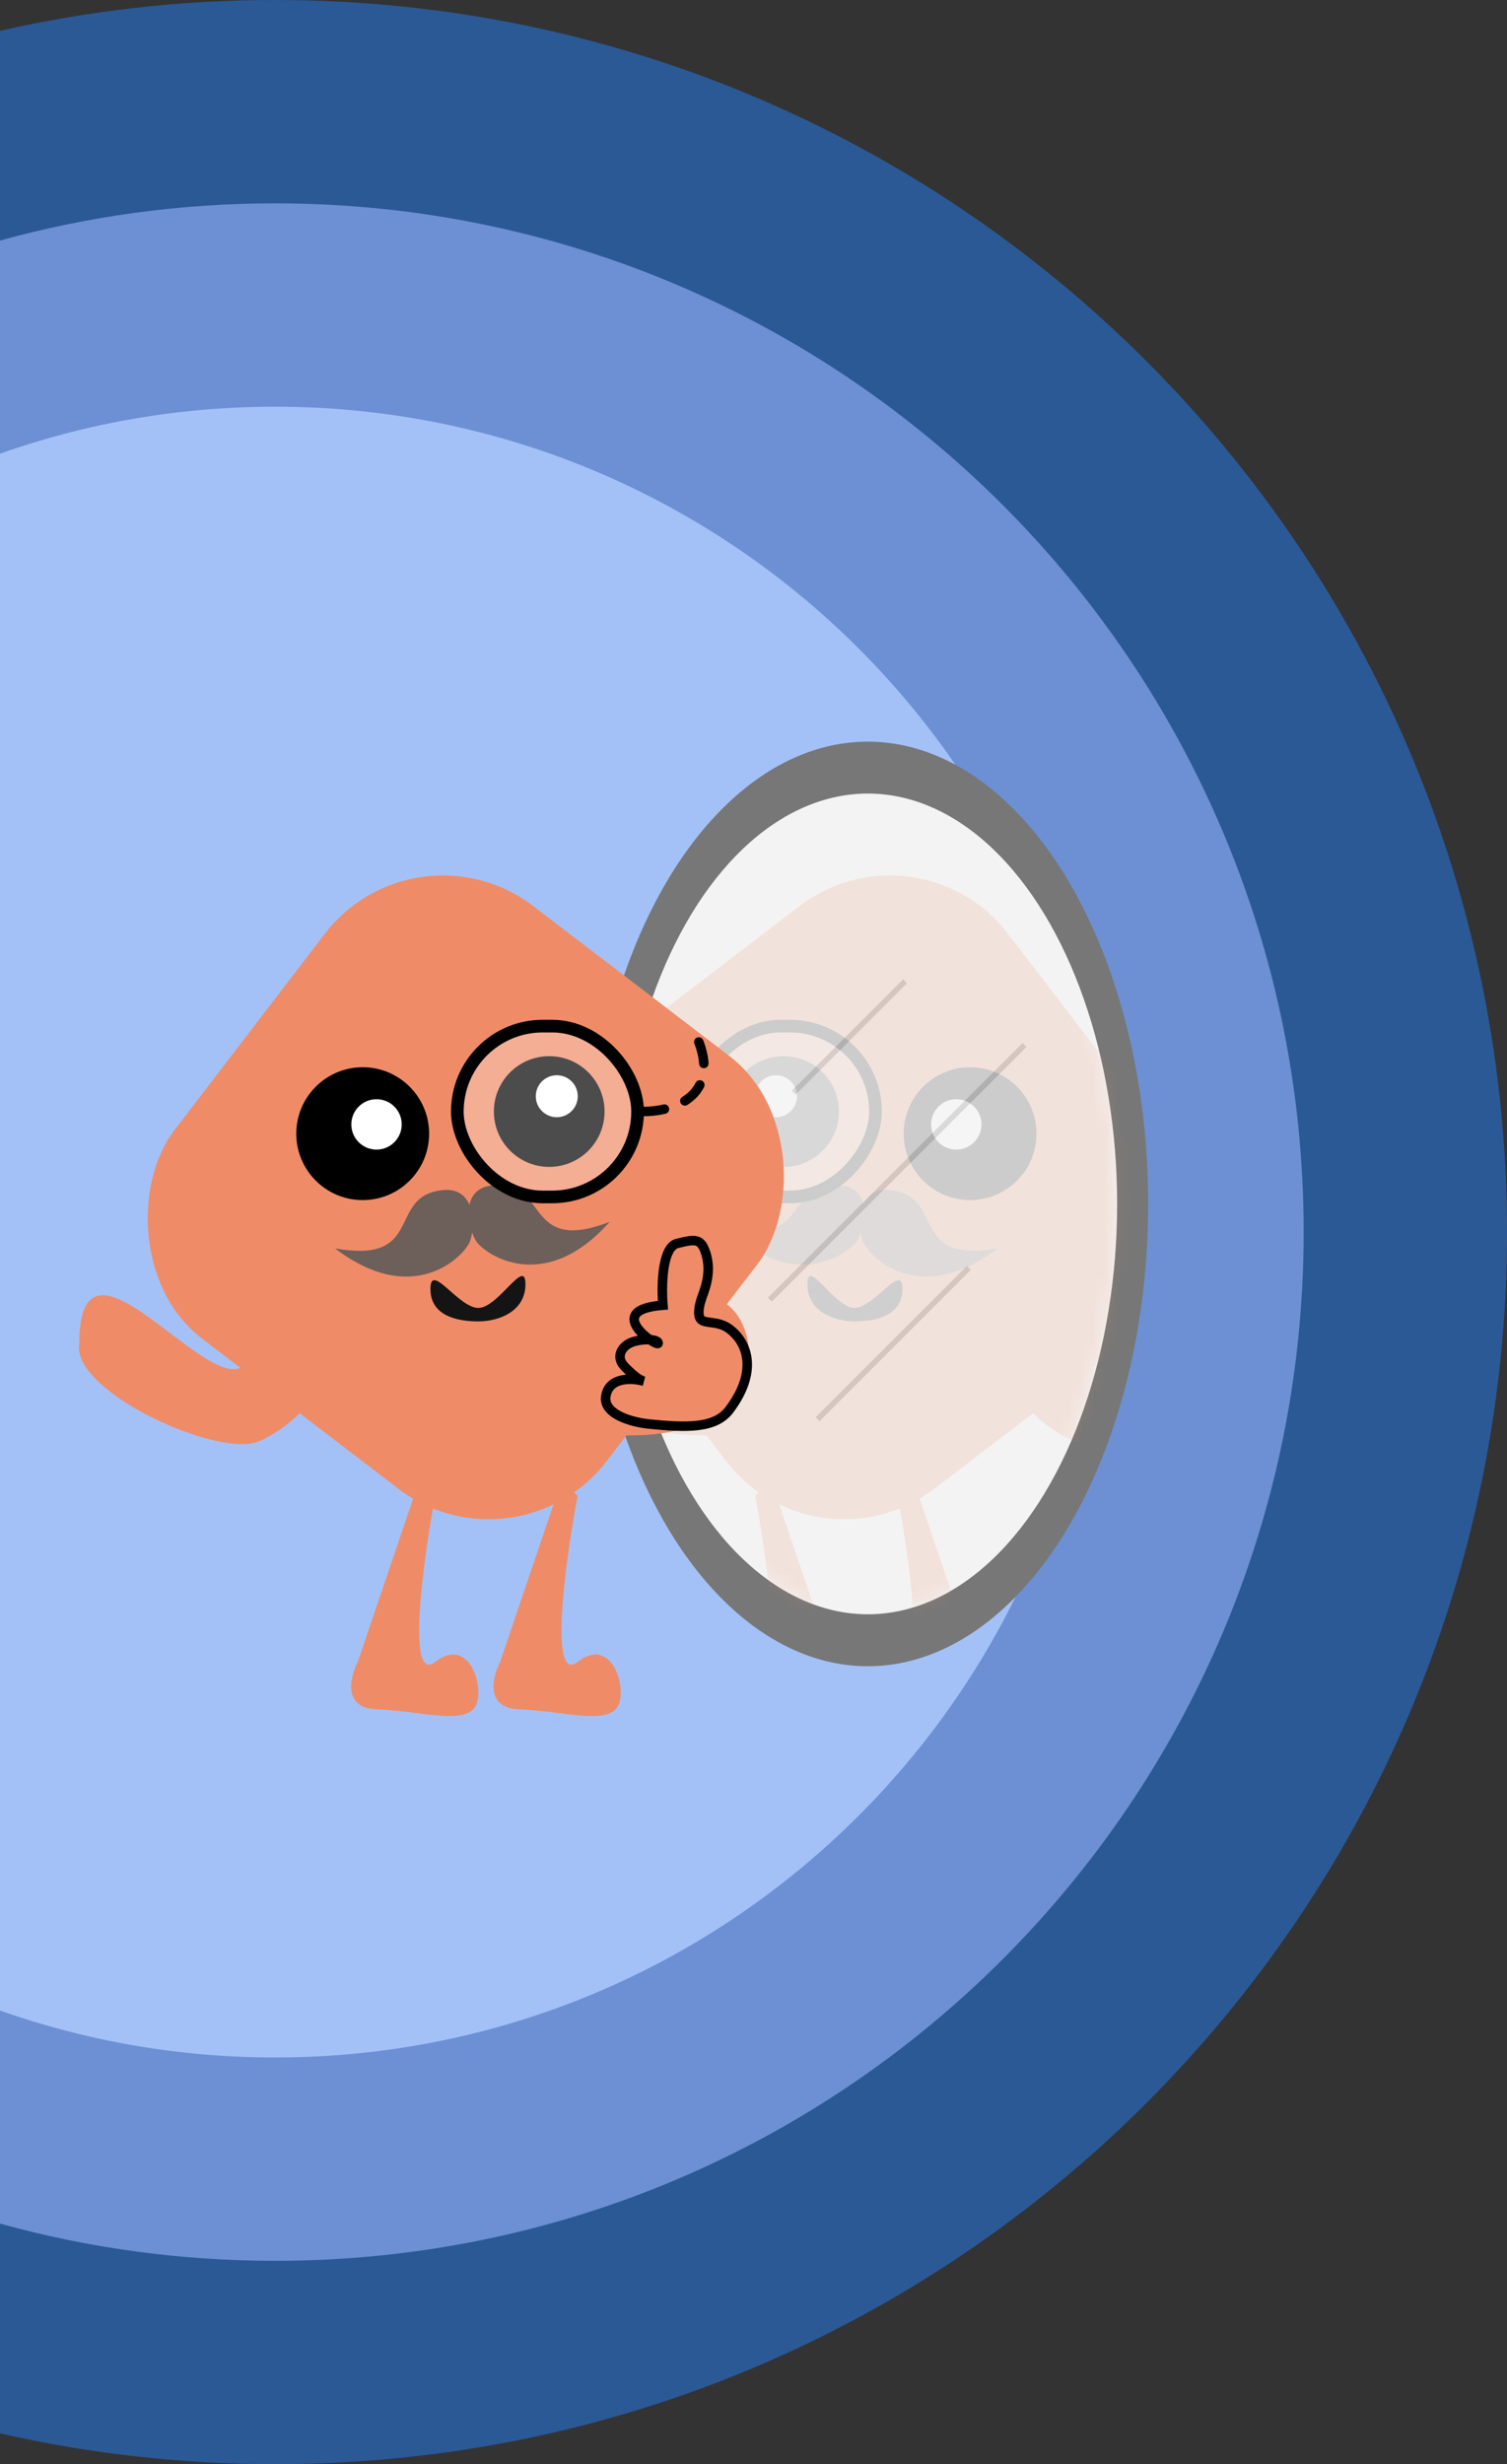 <svg width="126" height="206" viewBox="0 0 126 206" fill="none" xmlns="http://www.w3.org/2000/svg">
<rect x="0" y="0" width="126" height="206" fill="#333333" stroke="none"/>
<path fill-rule="evenodd" clip-rule="evenodd" d="M0 203.422C7.395 205.109 15.094 206 23 206C79.885 206 126 159.885 126 103C126 46.115 79.885 0 23 0C15.094 0 7.395 0.891 0 2.578V203.422Z" fill="#2A5996"/>
<path fill-rule="evenodd" clip-rule="evenodd" d="M0 185.89C7.321 187.917 15.034 189 23 189C70.496 189 109 150.496 109 103C109 55.504 70.496 17 23 17C15.034 17 7.321 18.083 0 20.11V185.89Z" fill="#6C90D3"/>
<path fill-rule="evenodd" clip-rule="evenodd" d="M0 168.074C7.194 170.616 14.935 172 23 172C61.108 172 92 141.108 92 103C92 64.892 61.108 34 23 34C14.935 34 7.194 35.383 0 37.926V168.074Z" fill="#A3C1F7"/>
<ellipse cx="72.553" cy="100.647" rx="23.446" ry="38.647" fill="#777777"/>
<ellipse cx="72.561" cy="100.645" rx="20.841" ry="34.305" fill="#F3F3F3"/>
<line y1="-0.233" x2="13.18" y2="-0.233" transform="matrix(-0.707 0.707 -0.707 -0.707 75.514 81.864)" stroke="#D2D2D2" stroke-width="0.466"/>
<line y1="-0.233" x2="30.125" y2="-0.233" transform="matrix(-0.707 0.707 -0.707 -0.707 85.5 87.189)" stroke="#D2D2D2" stroke-width="0.466"/>
<line y1="-0.233" x2="17.887" y2="-0.233" transform="matrix(-0.707 0.707 -0.707 -0.707 80.838 105.833)" stroke="#D2D2D2" stroke-width="0.466"/>
<g opacity="0.4">
<mask id="mask0_1571_115543" style="mask-type:alpha" maskUnits="userSpaceOnUse" x="51" y="66" width="43" height="69">
<ellipse cx="72.563" cy="100.644" rx="20.841" ry="34.305" fill="#F3F3F3"/>
</mask>
<g mask="url(#mask0_1571_115543)">
<g opacity="0.4">
<rect width="45.541" height="45.542" rx="12.43" transform="matrix(-0.794 0.607 0.608 0.794 76.725 68.196)" fill="#EF8C67"/>
<path d="M75.157 99.623C71.512 98.651 71.695 102.608 72.147 103.788C72.6 104.967 76.816 109.402 83.422 104.364C76.274 105.633 78.802 100.596 75.157 99.623Z" fill="#6D5F5A"/>
<path d="M69.481 99.076C73.244 98.821 72.305 102.671 71.635 103.741C70.964 104.812 65.976 108.355 60.459 102.142C67.23 104.76 65.717 99.331 69.481 99.076Z" fill="#6D5F5A"/>
<ellipse cx="5.553" cy="5.553" rx="5.553" ry="5.553" transform="matrix(-1 0 0 1 86.662 89.219)" fill="black"/>
<ellipse cx="2.106" cy="2.106" rx="2.106" ry="2.106" transform="matrix(-1 0 0 1 82.061 91.892)" fill="white"/>
<ellipse cx="4.627" cy="4.628" rx="4.627" ry="4.628" transform="matrix(-1 0 0 1 70.141 88.295)" fill="black"/>
<ellipse cx="1.755" cy="1.755" rx="1.755" ry="1.755" transform="matrix(-1 0 0 1 66.637 89.888)" fill="white"/>
<path d="M57.717 92.921C54.544 92.921 50.974 91.202 53.353 86.31" stroke="black" stroke-width="0.793" stroke-linecap="round" stroke-linejoin="round" stroke-dasharray="1.85 1.85"/>
<rect x="-0.529" y="0.529" width="15.072" height="14.28" rx="7.14" transform="matrix(-1 0 0 1 72.669 85.252)" fill="white" fill-opacity="0.3" stroke="black" stroke-width="1.058"/>
<path d="M51.17 108.714C47.198 110.7 46.88 121.425 61.496 119.836L51.17 108.714Z" fill="#EF8C67"/>
<path d="M81.524 138.934L76.368 123.729L75.046 125.051C76.059 130.472 77.478 140.838 75.046 138.934C72.005 136.554 70.683 141.71 71.873 142.9C73.063 144.09 76.368 143.032 79.937 142.9C82.793 142.794 82.185 140.212 81.524 138.934Z" fill="#EF8C67"/>
<path d="M69.621 138.934L64.465 123.729L63.144 125.051C64.157 130.472 65.576 140.838 63.144 138.934C60.103 136.554 58.781 141.71 59.971 142.9C61.16 144.09 64.465 143.032 68.035 142.9C70.891 142.794 70.282 140.212 69.621 138.934Z" fill="#EF8C67"/>
<path d="M67.506 107.353C67.506 109.658 69.766 110.465 71.442 110.465C73.118 110.465 75.449 110.055 75.449 107.75C75.449 105.446 73.118 109.339 71.442 109.339C69.766 109.339 67.506 105.048 67.506 107.353Z" fill="#141414"/>
<path d="M56.01 109.111C56.142 107.522 56.089 104.265 54.818 103.948C53.23 103.55 52.833 103.55 52.435 104.742C51.832 106.551 52.7 108.184 52.832 108.714C52.965 109.111 53.15 109.985 52.832 110.303C52.435 110.7 51.402 110.382 50.449 111.097C48.861 112.289 48.102 114.721 50.449 117.85C51.642 119.439 54.025 119.359 57.201 119.042C58.525 118.909 61.093 118.247 60.776 116.658C60.464 115.098 58.596 115.198 57.651 115.452C58.168 115.295 58.753 114.71 59.188 114.275C59.982 113.481 59.501 112.644 58.791 112.289C58.338 112.063 57.627 111.965 57.099 111.997C58.198 111.24 59.85 109.407 56.01 109.111Z" fill="#EF8C67"/>
<path d="M56.01 109.111C56.142 107.522 56.089 104.265 54.818 103.948C53.23 103.55 52.833 103.55 52.435 104.742C51.832 106.551 52.7 108.184 52.832 108.714C52.965 109.111 53.15 109.985 52.832 110.303C52.435 110.7 51.402 110.382 50.449 111.097C48.861 112.289 48.102 114.721 50.449 117.85C51.642 119.439 54.025 119.359 57.201 119.042C58.525 118.909 61.093 118.247 60.776 116.658C60.458 115.069 58.526 115.202 57.599 115.467C58.129 115.334 58.738 114.724 59.188 114.275C59.982 113.481 59.501 112.644 58.791 112.289C57.996 111.892 56.407 111.892 56.407 112.289C56.407 112.686 61.173 109.508 56.01 109.111Z" stroke="black" stroke-width="0.794"/>
<path d="M89.689 120.454C93.06 122.048 105.602 116.26 104.808 112.293C104.809 101.568 94.675 115.93 91.304 114.336C87.933 112.741 85.957 112.551 85.113 114.335C84.269 116.12 86.317 118.86 89.689 120.454Z" fill="#EF8C67"/>
</g>
</g>
</g>
<rect width="45.541" height="45.542" rx="12.43" transform="matrix(0.794 0.607 -0.608 0.794 34.711 68.196)" fill="#EF8C67"/>
<path d="M36.279 99.623C39.923 98.651 39.74 102.608 39.288 103.788C38.836 104.967 34.62 109.402 28.014 104.364C35.161 105.633 32.634 100.596 36.279 99.623Z" fill="#6D5F5A"/>
<path d="M41.955 99.076C38.191 98.821 39.131 102.671 39.801 103.741C40.471 104.812 45.46 108.355 50.976 102.142C44.205 104.76 45.719 99.331 41.955 99.076Z" fill="#6D5F5A"/>
<ellipse cx="30.326" cy="94.772" rx="5.553" ry="5.553" fill="black"/>
<ellipse cx="31.481" cy="93.998" rx="2.106" ry="2.106" fill="white"/>
<ellipse cx="45.92" cy="92.922" rx="4.627" ry="4.628" fill="black"/>
<ellipse cx="46.552" cy="91.643" rx="1.755" ry="1.755" fill="white"/>
<path d="M53.719 92.921C56.892 92.921 60.462 91.202 58.082 86.31" stroke="black" stroke-width="0.793" stroke-linecap="round" stroke-linejoin="round" stroke-dasharray="1.85 1.85"/>
<rect x="38.238" y="85.781" width="15.072" height="14.28" rx="7.14" fill="white" fill-opacity="0.3" stroke="black" stroke-width="1.058"/>
<path d="M60.266 108.714C64.238 110.7 64.555 121.425 49.94 119.836L60.266 108.714Z" fill="#EF8C67"/>
<path d="M29.912 138.934L35.068 123.729L36.39 125.051C35.376 130.472 33.957 140.838 36.39 138.934C39.431 136.554 40.753 141.71 39.563 142.9C38.373 144.09 35.068 143.032 31.498 142.9C28.642 142.794 29.251 140.212 29.912 138.934Z" fill="#EF8C67"/>
<path d="M41.814 138.934L46.97 123.729L48.292 125.051C47.278 130.472 45.859 140.838 48.292 138.934C51.333 136.554 52.655 141.71 51.465 142.9C50.275 144.09 46.97 143.032 43.401 142.9C40.545 142.794 41.153 140.212 41.814 138.934Z" fill="#EF8C67"/>
<path d="M43.932 107.354C43.932 109.659 41.672 110.466 39.996 110.466C38.32 110.466 35.988 110.056 35.988 107.751C35.988 105.447 38.32 109.34 39.996 109.34C41.672 109.34 43.932 105.049 43.932 107.354Z" fill="#141414"/>
<path d="M55.428 109.111C55.295 107.522 55.348 104.265 56.619 103.948C58.208 103.55 58.605 103.55 59.002 104.742C59.606 106.551 58.737 108.184 58.605 108.714C58.473 109.111 58.287 109.985 58.605 110.303C59.002 110.7 60.035 110.382 60.988 111.097C62.576 112.289 63.336 114.721 60.988 117.85C59.796 119.439 57.413 119.359 54.236 119.042C52.912 118.909 50.344 118.247 50.662 116.658C50.974 115.098 52.842 115.198 53.787 115.452C53.27 115.295 52.685 114.71 52.25 114.275C51.456 113.481 51.937 112.644 52.647 112.289C53.1 112.063 53.811 111.965 54.338 111.997C53.239 111.24 51.587 109.407 55.428 109.111Z" fill="#EF8C67"/>
<path d="M55.428 109.111C55.295 107.522 55.348 104.265 56.619 103.948C58.208 103.55 58.605 103.55 59.002 104.742C59.606 106.551 58.737 108.184 58.605 108.714C58.473 109.111 58.287 109.985 58.605 110.303C59.002 110.7 60.035 110.382 60.988 111.097C62.576 112.289 63.336 114.721 60.988 117.85C59.796 119.439 57.413 119.359 54.236 119.042C52.912 118.909 50.344 118.247 50.662 116.658C50.98 115.069 52.912 115.202 53.839 115.467C53.309 115.334 52.699 114.724 52.25 114.275C51.456 113.481 51.937 112.644 52.647 112.289C53.441 111.892 55.03 111.892 55.03 112.289C55.03 112.686 50.264 109.508 55.428 109.111Z" stroke="black" stroke-width="0.794"/>
<path d="M21.751 120.454C18.38 122.048 5.838 116.26 6.631 112.293C6.63 101.568 16.765 115.93 20.136 114.336C23.507 112.741 25.483 112.551 26.327 114.335C27.171 116.12 25.122 118.86 21.751 120.454Z" fill="#EF8C67"/>
</svg>
